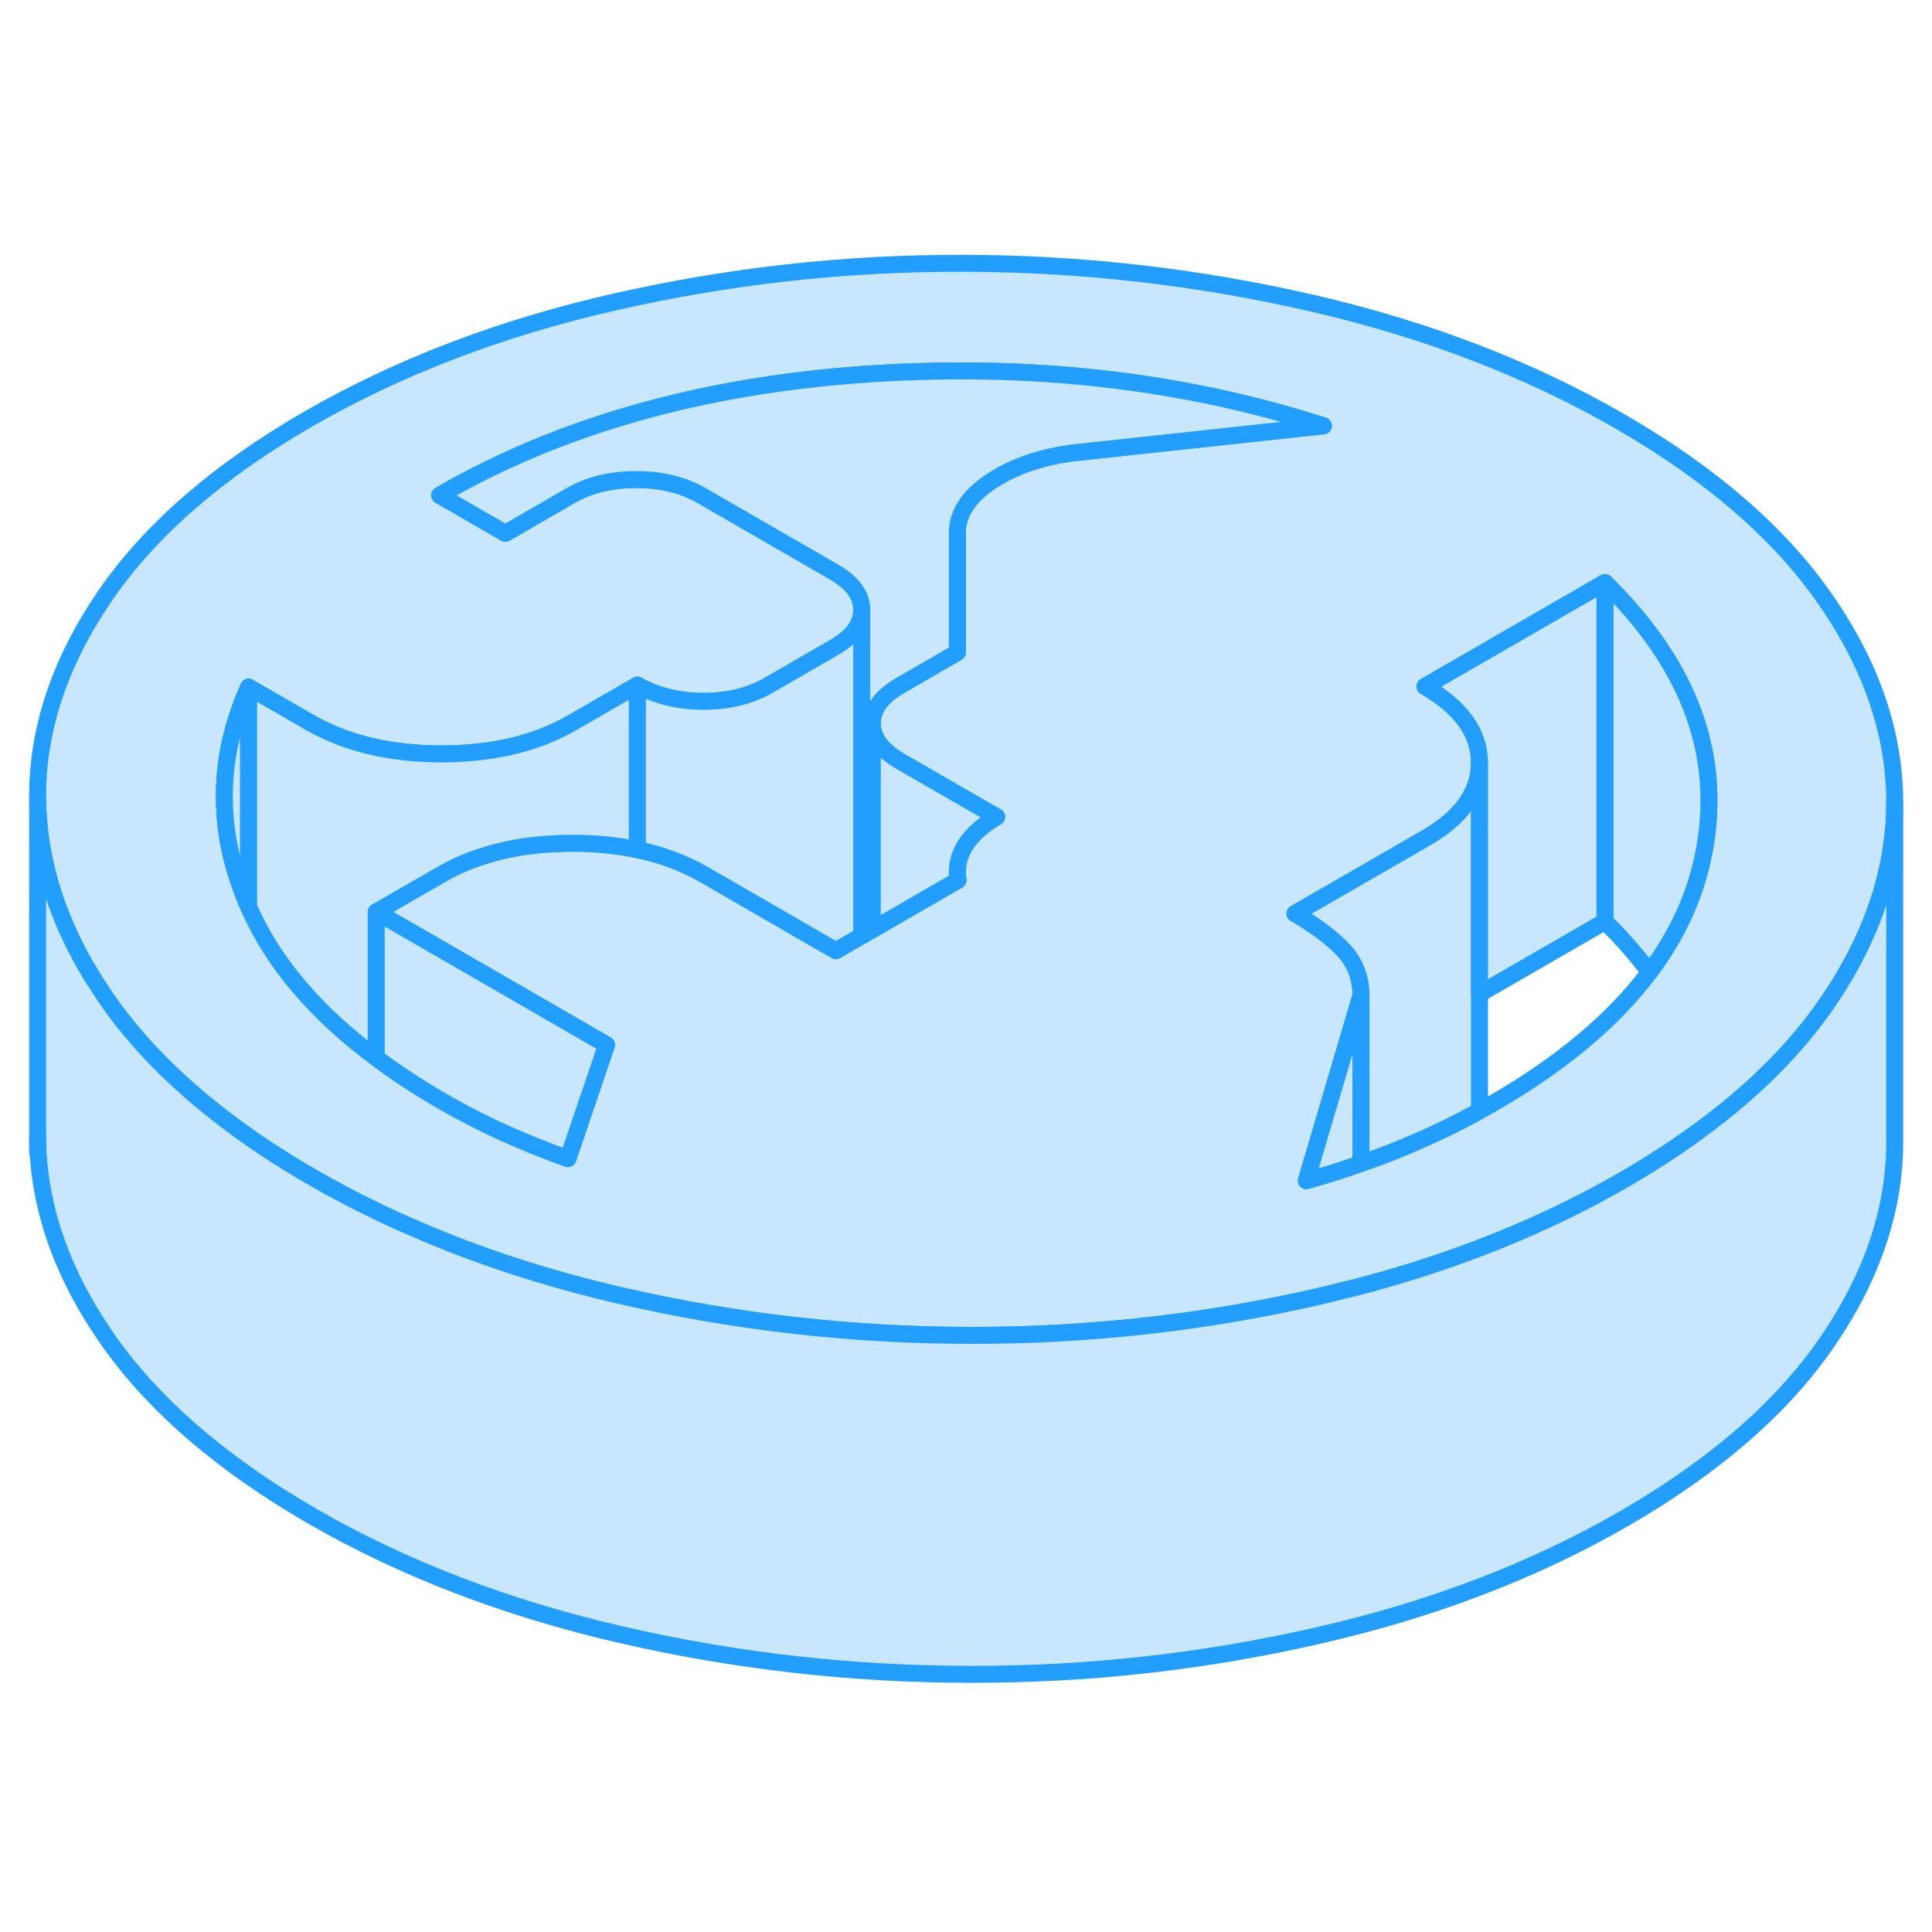 <svg width="48" height="48" viewBox="0 0 114 88" fill="#c8e7ff" xmlns="http://www.w3.org/2000/svg" stroke-width="1px" stroke-linecap="round" stroke-linejoin="round"><path d="M107.72 22.386C105.02 18.486 100.99 14.986 95.61 11.876C90.24 8.776 84.18 6.446 77.42 4.886C70.67 3.336 63.81 2.546 56.84 2.536C49.87 2.516 43.02 3.286 36.28 4.816C29.55 6.346 23.51 8.656 18.17 11.736C12.83 14.826 8.83 18.306 6.17 22.196C3.52 26.086 2.2 30.046 2.22 34.066C2.24 37.416 3.18 40.726 5.05 43.986C5.43 44.646 5.85 45.296 6.3 45.956C8.05 48.486 10.38 50.846 13.26 53.046C14.81 54.236 16.53 55.366 18.41 56.456C19.64 57.166 20.9 57.836 22.2 58.456C22.95 58.826 23.71 59.166 24.48 59.496C28.24 61.136 32.28 62.446 36.6 63.446C43.35 65.006 50.21 65.786 57.18 65.796C64.15 65.816 71.01 65.056 77.74 63.516C78.27 63.396 78.8 63.266 79.33 63.126C79.66 63.056 79.99 62.976 80.31 62.886C86.02 61.376 91.21 59.276 95.85 56.596C97.66 55.546 99.31 54.456 100.81 53.316C103.75 51.096 106.09 48.706 107.85 46.136C108.25 45.546 108.63 44.956 108.97 44.356C110.86 41.066 111.8 37.736 111.8 34.356V34.266C111.78 30.246 110.42 26.276 107.72 22.386ZM60.92 14.246C60.18 14.486 59.52 14.776 58.94 15.116C57.27 16.076 56.45 17.226 56.49 18.546V25.496L53.1 27.456C52.29 27.926 51.78 28.456 51.58 29.056C51.5 29.256 51.47 29.466 51.47 29.686C51.47 30.546 52.03 31.286 53.13 31.926L56.49 33.866L58.81 35.196C57.27 36.116 56.49 37.206 56.49 38.456V38.546C56.49 38.676 56.51 38.806 56.53 38.936L51.47 41.856L50.85 42.216L50.72 42.286L49.32 43.096L41.55 38.606C40.37 37.926 39.06 37.436 37.61 37.136C36.43 36.886 35.16 36.756 33.79 36.756C33.43 36.756 33.08 36.766 32.73 36.786C31.11 36.856 29.63 37.126 28.29 37.586C27.5 37.846 26.75 38.186 26.06 38.586L22.2 40.806L35.64 48.566L35.79 48.656L33.51 55.366C32.15 54.876 30.87 54.356 29.67 53.816C28.48 53.276 27.3 52.666 26.13 51.996C25.83 51.816 25.53 51.646 25.24 51.466C24.15 50.806 23.14 50.126 22.2 49.416C18.6 46.736 16.09 43.766 14.67 40.506C14.67 40.496 14.67 40.476 14.65 40.466C13.85 38.616 13.38 36.786 13.27 34.966C13.1 32.476 13.57 30.006 14.67 27.546L18.27 29.626C18.91 29.996 19.59 30.306 20.31 30.566C21.99 31.176 23.9 31.476 26.02 31.486C29.05 31.486 31.63 30.876 33.75 29.656L37.61 27.426C38.72 28.056 40.01 28.376 41.49 28.386C42.98 28.386 44.27 28.066 45.36 27.436L49.22 25.206C50.3 24.586 50.85 23.846 50.85 22.996V22.976C50.85 22.886 50.85 22.806 50.83 22.716C50.73 21.966 50.19 21.306 49.19 20.736L41.43 16.256C40.33 15.616 39.03 15.296 37.55 15.296C36.07 15.296 34.78 15.606 33.68 16.236L29.82 18.466L25.94 16.226C33.01 12.136 41.37 9.766 51.02 9.086C60.66 8.416 69.69 9.426 78.09 12.126L63.29 13.726C62.45 13.836 61.66 14.006 60.92 14.246ZM100.8 35.316C100.76 35.976 100.67 36.636 100.54 37.296C100.06 39.796 98.99 42.156 97.33 44.366C95.21 47.196 92.13 49.776 88.09 52.106C87.82 52.266 87.54 52.416 87.26 52.566C85.84 53.356 84.36 54.056 82.82 54.696C82 55.036 81.17 55.356 80.31 55.646C79.26 56.026 78.18 56.366 77.08 56.666L80.31 45.726C80.3 44.676 79.96 43.796 79.28 43.066C78.59 42.336 77.64 41.616 76.41 40.906L84.13 36.456C86.24 35.236 87.3 33.746 87.3 32.006V31.986C87.29 30.236 86.22 28.746 84.08 27.506L84.91 27.026L94.7 21.376C99.11 25.696 101.15 30.346 100.8 35.316Z" stroke="#229EFF" stroke-linejoin="round"/><path d="M80.31 45.726V55.646C79.26 56.026 78.18 56.366 77.08 56.666L80.31 45.726Z" stroke="#229EFF" stroke-linejoin="round"/><path d="M14.67 27.546V40.506C14.67 40.506 14.67 40.476 14.65 40.466C13.85 38.616 13.38 36.786 13.27 34.966C13.1 32.476 13.57 30.006 14.67 27.546Z" stroke="#229EFF" stroke-linejoin="round"/><path d="M37.61 27.426V37.136C36.43 36.886 35.16 36.756 33.79 36.756C33.43 36.756 33.08 36.766 32.73 36.786C31.11 36.856 29.63 37.126 28.29 37.586C27.5 37.846 26.75 38.186 26.06 38.586L22.2 40.806V49.416C18.6 46.736 16.09 43.766 14.67 40.506V27.546L18.27 29.626C18.91 29.996 19.59 30.306 20.31 30.566C21.99 31.176 23.9 31.476 26.02 31.486C29.05 31.486 31.63 30.876 33.75 29.656L37.61 27.426Z" stroke="#229EFF" stroke-linejoin="round"/><path d="M50.85 22.996V42.216L50.72 42.286L49.32 43.096L41.55 38.606C40.37 37.926 39.06 37.436 37.61 37.136V27.426C38.72 28.056 40.01 28.376 41.49 28.386C42.98 28.386 44.27 28.066 45.36 27.436L49.22 25.206C50.3 24.586 50.85 23.846 50.85 22.996Z" stroke="#229EFF" stroke-linejoin="round"/><path d="M87.3 32.006V51.986C87.3 52.186 87.29 52.376 87.26 52.566C85.84 53.356 84.36 54.056 82.82 54.696C82 55.036 81.17 55.356 80.31 55.646V45.726C80.3 44.676 79.96 43.796 79.28 43.066C78.59 42.336 77.64 41.616 76.41 40.906L84.13 36.456C86.24 35.236 87.3 33.746 87.3 32.006Z" stroke="#229EFF" stroke-linejoin="round"/><path d="M100.8 35.316C100.76 35.976 100.67 36.636 100.54 37.296C100.06 39.796 98.99 42.156 97.33 44.366C96.58 43.356 95.7 42.356 94.7 41.376V21.376C99.11 25.696 101.15 30.346 100.8 35.316Z" stroke="#229EFF" stroke-linejoin="round"/><path d="M94.7 21.376V41.376L87.3 45.646V31.986C87.29 30.236 86.22 28.746 84.08 27.506L84.91 27.026L94.7 21.376Z" stroke="#229EFF" stroke-linejoin="round"/><path d="M78.09 12.126L63.29 13.726C62.45 13.836 61.66 14.006 60.92 14.246C60.18 14.486 59.52 14.776 58.94 15.116C57.27 16.076 56.45 17.226 56.49 18.546V25.496L53.1 27.456C52.29 27.926 51.78 28.456 51.58 29.056C51.5 29.256 51.47 29.466 51.47 29.686V41.856L50.85 42.216V22.976C50.85 22.886 50.85 22.806 50.83 22.716C50.73 21.966 50.19 21.306 49.19 20.736L41.43 16.256C40.33 15.616 39.03 15.296 37.55 15.296C36.07 15.296 34.78 15.606 33.68 16.236L29.82 18.466L25.94 16.226C33.01 12.136 41.37 9.766 51.02 9.086C60.66 8.416 69.69 9.426 78.09 12.126Z" stroke="#229EFF" stroke-linejoin="round"/><path d="M56.49 38.456V38.546C56.49 38.676 56.51 38.806 56.53 38.936L51.47 41.856V29.686C51.47 30.546 52.03 31.286 53.13 31.926L56.49 33.866L58.81 35.196C57.27 36.116 56.49 37.206 56.49 38.456Z" stroke="#229EFF" stroke-linejoin="round"/><path d="M35.79 48.656L33.51 55.366C32.15 54.876 30.87 54.356 29.67 53.816C28.48 53.276 27.3 52.666 26.13 51.996C25.83 51.816 25.53 51.646 25.24 51.466C24.15 50.806 23.14 50.126 22.2 49.416V40.806L35.64 48.566L35.79 48.656Z" stroke="#229EFF" stroke-linejoin="round"/><path d="M111.8 34.356V54.266C111.82 58.286 110.51 62.246 107.85 66.136C105.19 70.026 101.19 73.506 95.85 76.596C90.52 79.676 84.48 81.986 77.74 83.516C71.01 85.056 64.15 85.816 57.18 85.796C50.21 85.786 43.35 85.006 36.6 83.446C29.85 81.886 23.78 79.556 18.41 76.456C13.04 73.346 9 69.846 6.3 65.956C3.6 62.056 2.24 58.096 2.22 54.066V34.066C2.24 37.416 3.18 40.726 5.05 43.986C5.43 44.646 5.85 45.296 6.3 45.956C8.05 48.486 10.38 50.846 13.26 53.046C14.81 54.236 16.53 55.366 18.41 56.456C19.64 57.166 20.9 57.836 22.2 58.456C22.95 58.826 23.71 59.166 24.48 59.496C28.24 61.136 32.28 62.446 36.6 63.446C43.35 65.006 50.21 65.786 57.18 65.796C64.15 65.816 71.01 65.056 77.74 63.516C78.27 63.396 78.8 63.266 79.33 63.126C79.66 63.056 79.99 62.976 80.31 62.886C86.02 61.376 91.21 59.276 95.85 56.596C97.66 55.546 99.31 54.456 100.81 53.316C103.75 51.096 106.09 48.706 107.85 46.136C108.25 45.546 108.63 44.956 108.97 44.356C110.86 41.066 111.8 37.736 111.8 34.356Z" stroke="#229EFF" stroke-linejoin="round"/><path d="M2.22 54.966V54.066" stroke="#229EFF" stroke-linejoin="round"/></svg>